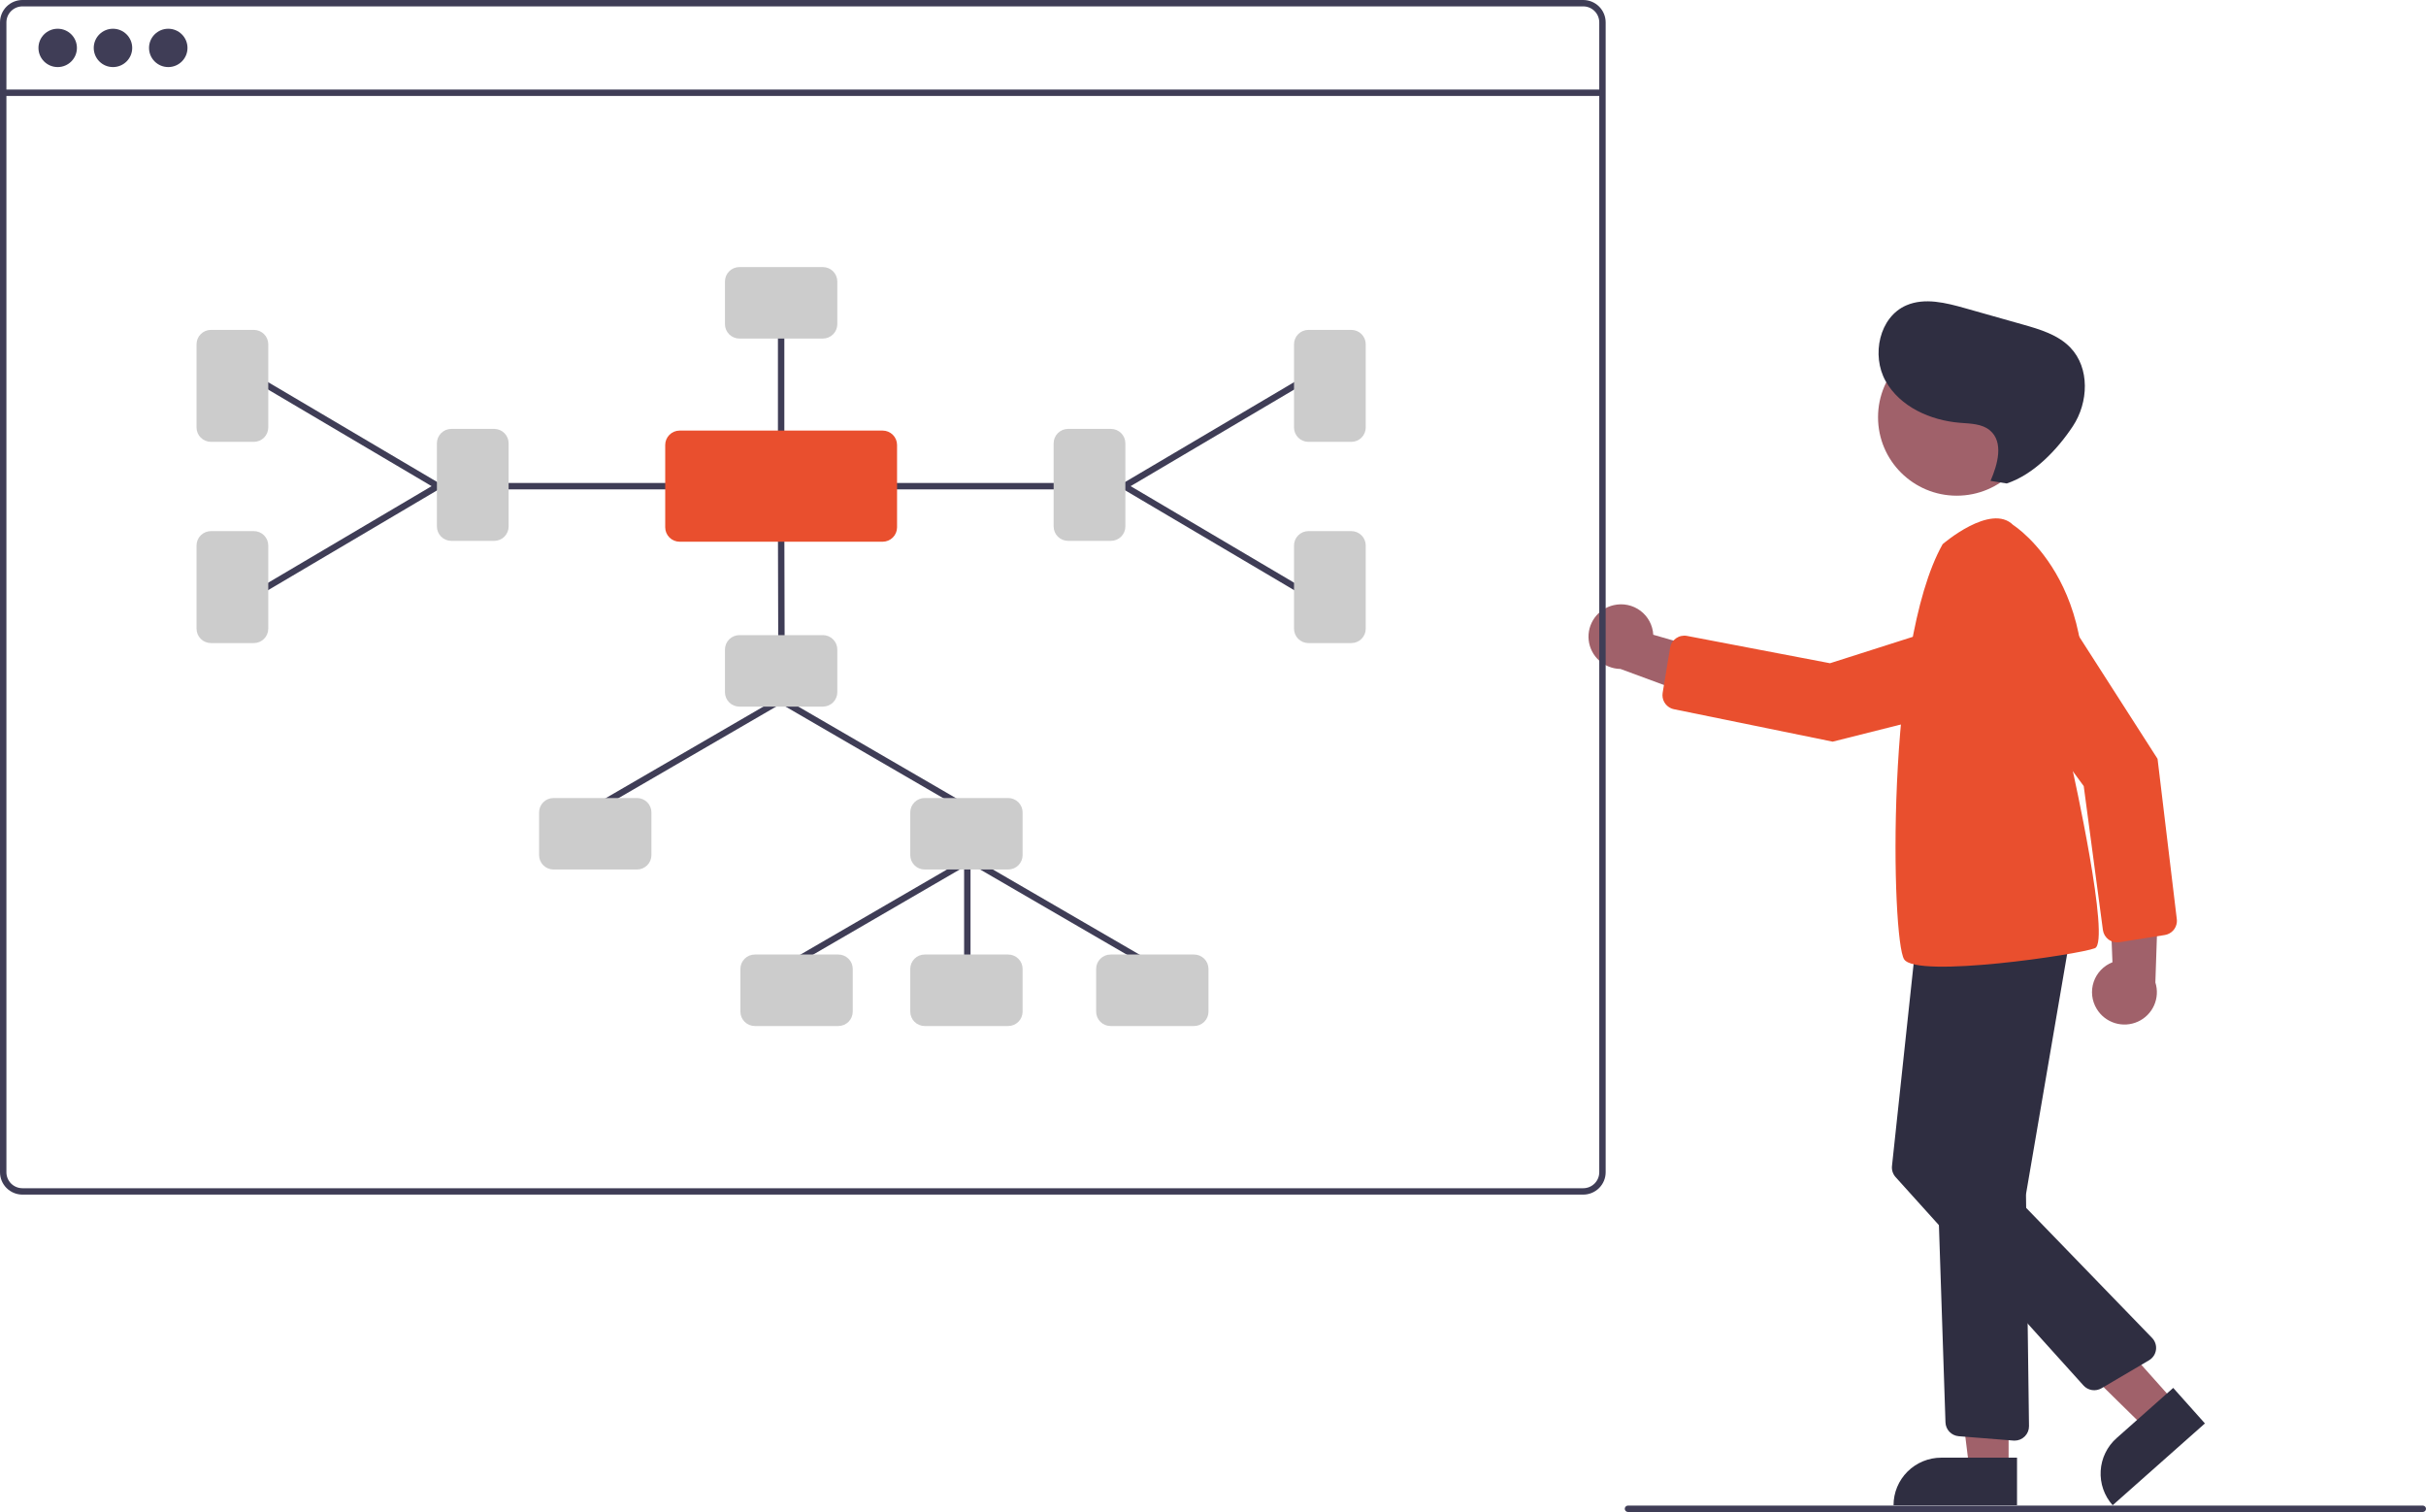 <svg width="300" height="187" viewBox="0 0 300 187" fill="none" xmlns="http://www.w3.org/2000/svg">
<g clip-path="url(#clip0_1789_16898)">
<path d="M259.286 124.758C258.981 124.263 258.789 123.707 258.723 123.131C258.657 122.554 258.719 121.969 258.904 121.419C259.089 120.868 259.393 120.365 259.794 119.944C260.196 119.523 260.685 119.195 261.227 118.983L260.664 104.881L266.964 108.672L266.533 121.483C266.83 122.414 266.774 123.422 266.375 124.315C265.976 125.208 265.263 125.925 264.369 126.328C263.476 126.732 262.465 126.795 261.528 126.506C260.591 126.216 259.793 125.594 259.286 124.758Z" fill="#A0616A"/>
<path d="M267.695 115.616L262.094 116.508C261.858 116.545 261.618 116.535 261.387 116.478C261.156 116.422 260.938 116.32 260.747 116.178C260.556 116.036 260.396 115.858 260.275 115.653C260.154 115.448 260.076 115.222 260.045 114.987L257.675 97.202L245.966 81.233C245.532 80.642 245.225 79.968 245.062 79.254C244.9 78.539 244.886 77.799 245.022 77.079C245.158 76.36 245.44 75.675 245.851 75.068C246.262 74.461 246.794 73.944 247.413 73.55L247.413 73.55C248.616 72.784 250.074 72.526 251.468 72.832C252.862 73.138 254.077 73.983 254.845 75.181L266.804 93.83L269.184 113.65C269.2 113.776 269.201 113.904 269.19 114.031C269.153 114.423 268.986 114.792 268.715 115.079C268.444 115.366 268.085 115.555 267.695 115.616Z" fill="#E94F2E"/>
<path d="M248.385 181.626H243.526L241.215 162.949L248.386 162.95L248.385 181.626Z" fill="#A0616A"/>
<path d="M240.055 180.242H249.426V186.122H234.155C234.155 184.562 234.777 183.067 235.883 181.964C236.99 180.862 238.491 180.242 240.055 180.242Z" fill="#2F2E41"/>
<path d="M268.885 173.338L265.254 176.556L251.722 163.259L256.429 159.384L268.885 173.338Z" fill="#A0616A"/>
<path d="M261.739 177.822L268.74 171.615L272.661 176.008L261.252 186.123C260.737 185.546 260.341 184.873 260.087 184.144C259.832 183.415 259.725 182.642 259.77 181.872C259.815 181.101 260.012 180.346 260.35 179.652C260.688 178.957 261.16 178.335 261.739 177.822Z" fill="#2F2E41"/>
<path d="M199.557 74.827C200.125 74.695 200.714 74.689 201.284 74.809C201.854 74.929 202.391 75.172 202.857 75.521C203.322 75.87 203.706 76.316 203.98 76.829C204.253 77.341 204.411 77.907 204.442 78.487L218.046 82.409L212.447 87.169L200.386 82.715C199.405 82.701 198.463 82.33 197.739 81.67C197.015 81.011 196.558 80.11 196.456 79.138C196.354 78.166 196.613 77.19 197.185 76.395C197.756 75.601 198.6 75.043 199.557 74.827V74.827Z" fill="#A0616A"/>
<path d="M241.973 61.293C247.349 61.293 251.707 56.95 251.707 51.592C251.707 46.235 247.349 41.892 241.973 41.892C236.597 41.892 232.239 46.235 232.239 51.592C232.239 56.95 236.597 61.293 241.973 61.293Z" fill="#A0616A"/>
<path d="M248.981 178.128L242.219 177.589C241.782 177.554 241.373 177.361 241.07 177.045C240.768 176.729 240.593 176.313 240.578 175.876L238.691 119.068C238.675 118.629 238.824 118.2 239.108 117.864C239.391 117.528 239.79 117.309 240.227 117.249L253.71 115.375C253.987 115.336 254.27 115.363 254.536 115.454C254.801 115.545 255.041 115.697 255.236 115.897C255.431 116.098 255.577 116.342 255.66 116.609C255.743 116.875 255.761 117.158 255.714 117.434L250.555 147.549C250.54 147.632 250.534 147.715 250.535 147.799L250.907 176.333C250.91 176.569 250.866 176.802 250.778 177.021C250.689 177.239 250.558 177.438 250.392 177.605C250.226 177.773 250.029 177.906 249.811 177.997C249.593 178.087 249.359 178.134 249.122 178.134C249.075 178.134 249.028 178.132 248.981 178.128Z" fill="#2F2E41"/>
<path d="M257.643 171.315L234.41 145.549C234.243 145.364 234.117 145.145 234.04 144.908C233.963 144.671 233.937 144.421 233.964 144.173L236.898 116.761C236.946 116.304 237.17 115.884 237.523 115.588C237.876 115.292 238.33 115.145 238.79 115.176L253.048 116.123C253.32 116.141 253.585 116.222 253.822 116.358C254.058 116.494 254.26 116.683 254.412 116.909C254.564 117.135 254.661 117.393 254.697 117.663C254.733 117.933 254.706 118.208 254.619 118.466L246.076 143.651C245.994 143.891 245.98 144.149 246.036 144.397C246.091 144.644 246.215 144.871 246.392 145.053L266.126 165.435C266.313 165.628 266.453 165.861 266.537 166.116C266.621 166.371 266.646 166.642 266.609 166.907C266.573 167.173 266.477 167.428 266.328 167.652C266.179 167.875 265.981 168.062 265.75 168.199L259.876 171.657C259.521 171.866 259.105 171.945 258.698 171.883C258.291 171.82 257.918 171.62 257.643 171.315L257.643 171.315Z" fill="#2F2E41"/>
<path d="M240.229 67.285C240.229 67.285 246.174 62.15 248.948 64.915C248.948 64.915 261.828 73.012 256.28 95.129C256.28 95.129 261.036 116.457 259.054 117.247C257.072 118.037 237.058 120.999 235.473 118.629C233.888 116.259 233.095 79.924 240.229 67.285Z" fill="#E94F2E"/>
<path d="M205.605 85.666L206.525 80.089C206.564 79.855 206.649 79.63 206.776 79.43C206.903 79.229 207.069 79.055 207.265 78.92C207.46 78.784 207.681 78.688 207.914 78.639C208.146 78.59 208.387 78.587 208.621 78.632L226.302 82.009L245.204 75.981C245.904 75.758 246.643 75.68 247.374 75.753C248.105 75.825 248.814 76.046 249.457 76.401C250.099 76.757 250.662 77.24 251.11 77.82C251.558 78.401 251.882 79.067 252.062 79.777L252.062 79.777C252.411 81.156 252.196 82.617 251.465 83.838C250.733 85.059 249.545 85.941 248.161 86.289L226.628 91.706L207.007 87.696C206.881 87.67 206.759 87.632 206.642 87.581C206.28 87.422 205.982 87.147 205.794 86.801C205.606 86.454 205.54 86.055 205.605 85.666Z" fill="#E94F2E"/>
<path d="M246.15 59.461C247.04 57.41 247.793 54.677 246.086 53.227C245.097 52.385 243.671 52.384 242.375 52.279C238.722 51.984 234.961 50.309 233.176 47.12C231.39 43.93 232.387 39.187 235.756 37.748C238.026 36.778 240.63 37.439 243.006 38.11L250.142 40.127C252.263 40.726 254.489 41.387 256.015 42.971C258.45 45.498 258.268 49.769 256.334 52.694C254.401 55.62 251.489 58.67 248.155 59.781L246.15 59.461Z" fill="#2F2E41"/>
<path d="M299.604 186.957H201.316C201.211 186.957 201.11 186.915 201.036 186.841C200.961 186.767 200.919 186.667 200.919 186.562C200.919 186.457 200.961 186.357 201.036 186.283C201.11 186.209 201.211 186.167 201.316 186.167H299.604C299.709 186.167 299.81 186.209 299.884 186.283C299.958 186.357 300 186.457 300 186.562C300 186.667 299.958 186.767 299.884 186.841C299.81 186.915 299.709 186.957 299.604 186.957Z" fill="#3F3D56"/>
<path d="M195.783 0H2.774C2.039 0.001 1.334 0.292 0.813 0.811C0.293 1.329 0.001 2.032 0 2.765V144.949C0.001 145.682 0.293 146.385 0.813 146.903C1.334 147.421 2.039 147.713 2.774 147.714H195.783C196.519 147.713 197.224 147.421 197.744 146.903C198.264 146.385 198.556 145.682 198.557 144.949V2.765C198.556 2.032 198.264 1.329 197.744 0.811C197.224 0.292 196.519 0.001 195.783 0ZM197.765 144.949C197.764 145.473 197.556 145.975 197.184 146.345C196.812 146.715 196.309 146.924 195.783 146.924H2.774C2.249 146.924 1.745 146.715 1.373 146.345C1.002 145.975 0.793 145.473 0.793 144.949V2.765C0.793 2.241 1.002 1.739 1.373 1.369C1.745 0.998 2.249 0.79 2.774 0.79H195.783C196.309 0.79 196.812 0.998 197.184 1.369C197.556 1.739 197.764 2.241 197.765 2.765V144.949Z" fill="#3F3D56"/>
<path d="M198.161 11.074H0.396V11.864H198.161V11.074Z" fill="#3F3D56"/>
<path d="M7.134 8.294C8.447 8.294 9.512 7.233 9.512 5.924C9.512 4.616 8.447 3.555 7.134 3.555C5.821 3.555 4.756 4.616 4.756 5.924C4.756 7.233 5.821 8.294 7.134 8.294Z" fill="#3F3D56"/>
<path d="M13.97 8.294C15.284 8.294 16.348 7.233 16.348 5.924C16.348 4.616 15.284 3.555 13.97 3.555C12.657 3.555 11.592 4.616 11.592 5.924C11.592 7.233 12.657 8.294 13.97 8.294Z" fill="#3F3D56"/>
<path d="M20.807 8.294C22.12 8.294 23.185 7.233 23.185 5.924C23.185 4.616 22.12 3.555 20.807 3.555C19.494 3.555 18.429 4.616 18.429 5.924C18.429 7.233 19.494 8.294 20.807 8.294Z" fill="#3F3D56"/>
<path d="M119.619 122.952C119.514 122.952 119.413 122.91 119.339 122.836C119.264 122.762 119.223 122.662 119.223 122.557V106.364C119.223 106.259 119.264 106.159 119.339 106.084C119.413 106.01 119.514 105.969 119.619 105.969C119.724 105.969 119.825 106.01 119.899 106.084C119.974 106.159 120.015 106.259 120.015 106.364V122.557C120.015 122.662 119.974 122.762 119.899 122.836C119.825 122.91 119.724 122.952 119.619 122.952Z" fill="#3F3D56"/>
<path d="M119.076 100.044C119.006 100.044 118.937 100.026 118.877 99.99L96.359 86.916C96.269 86.863 96.203 86.776 96.176 86.675C96.15 86.574 96.164 86.466 96.217 86.376C96.27 86.285 96.357 86.22 96.458 86.193C96.56 86.166 96.668 86.18 96.758 86.233L119.276 99.308C119.351 99.351 119.41 99.419 119.443 99.499C119.476 99.579 119.481 99.668 119.459 99.752C119.436 99.836 119.386 99.91 119.317 99.963C119.248 100.015 119.163 100.044 119.076 100.044Z" fill="#3F3D56"/>
<path d="M74.042 100.044C73.955 100.045 73.871 100.016 73.801 99.963C73.732 99.91 73.682 99.836 73.659 99.753C73.637 99.669 73.642 99.58 73.675 99.499C73.708 99.419 73.767 99.352 73.843 99.308L96.359 86.234C96.45 86.181 96.558 86.167 96.659 86.194C96.761 86.221 96.847 86.287 96.9 86.377C96.953 86.467 96.968 86.575 96.941 86.676C96.915 86.777 96.849 86.863 96.758 86.916L74.241 99.991C74.181 100.026 74.112 100.044 74.042 100.044Z" fill="#3F3D56"/>
<path d="M142.459 119.792C142.389 119.792 142.32 119.774 142.26 119.738L119.742 106.664C119.652 106.611 119.586 106.524 119.559 106.423C119.532 106.322 119.547 106.214 119.6 106.124C119.653 106.034 119.74 105.968 119.841 105.941C119.943 105.914 120.051 105.929 120.141 105.981L142.659 119.056C142.734 119.099 142.793 119.167 142.826 119.247C142.859 119.327 142.864 119.416 142.842 119.5C142.819 119.584 142.769 119.658 142.7 119.711C142.631 119.764 142.546 119.792 142.459 119.792V119.792Z" fill="#3F3D56"/>
<path d="M97.425 119.792C97.338 119.793 97.254 119.764 97.184 119.711C97.115 119.658 97.065 119.584 97.042 119.501C97.02 119.417 97.025 119.328 97.058 119.247C97.091 119.167 97.15 119.1 97.225 119.056L119.743 105.982C119.833 105.929 119.941 105.915 120.043 105.942C120.144 105.969 120.23 106.035 120.283 106.125C120.336 106.215 120.351 106.323 120.324 106.424C120.298 106.525 120.232 106.611 120.142 106.664L97.624 119.739C97.564 119.774 97.495 119.792 97.425 119.792Z" fill="#3F3D56"/>
<path d="M96.632 79.901C96.527 79.901 96.427 79.86 96.352 79.786C96.278 79.712 96.236 79.612 96.236 79.507L96.199 65.136C96.199 65.084 96.209 65.033 96.229 64.985C96.249 64.937 96.278 64.893 96.315 64.857C96.351 64.82 96.395 64.791 96.443 64.771C96.491 64.751 96.543 64.74 96.595 64.74H96.596C96.701 64.74 96.801 64.782 96.876 64.856C96.95 64.929 96.992 65.03 96.992 65.134L97.029 79.506C97.029 79.557 97.019 79.609 96.999 79.657C96.979 79.705 96.95 79.748 96.913 79.785C96.877 79.822 96.833 79.851 96.785 79.871C96.737 79.891 96.685 79.901 96.633 79.901L96.632 79.901Z" fill="#3F3D56"/>
<path d="M101.758 87.373H91.433C90.96 87.372 90.507 87.185 90.173 86.852C89.838 86.519 89.65 86.067 89.65 85.596V80.311C89.65 79.839 89.838 79.388 90.173 79.054C90.507 78.721 90.96 78.534 91.433 78.533H101.758C102.231 78.534 102.684 78.721 103.019 79.054C103.353 79.388 103.541 79.839 103.542 80.311V85.596C103.541 86.067 103.353 86.519 103.019 86.852C102.684 87.185 102.231 87.372 101.758 87.373Z" fill="#CCCCCC"/>
<path d="M84.669 60.508H62.7C62.595 60.508 62.494 60.466 62.419 60.392C62.345 60.318 62.303 60.218 62.303 60.113C62.303 60.008 62.345 59.907 62.419 59.834C62.494 59.759 62.595 59.718 62.7 59.718H84.669C84.774 59.718 84.875 59.759 84.95 59.834C85.024 59.907 85.066 60.008 85.066 60.113C85.066 60.218 85.024 60.318 84.95 60.392C84.875 60.466 84.774 60.508 84.669 60.508Z" fill="#3F3D56"/>
<path d="M96.596 54.867C96.491 54.867 96.39 54.825 96.315 54.751C96.241 54.677 96.199 54.577 96.199 54.472V40.801C96.199 40.697 96.241 40.596 96.315 40.522C96.39 40.448 96.491 40.406 96.596 40.406C96.701 40.406 96.802 40.448 96.876 40.522C96.95 40.596 96.992 40.697 96.992 40.801V54.472C96.992 54.577 96.95 54.677 96.876 54.751C96.802 54.825 96.701 54.867 96.596 54.867Z" fill="#3F3D56"/>
<path d="M54.152 60.508C54.081 60.508 54.011 60.489 53.95 60.453L32.622 47.855C32.532 47.802 32.467 47.715 32.441 47.614C32.415 47.512 32.431 47.405 32.484 47.315C32.538 47.225 32.625 47.16 32.727 47.133C32.828 47.108 32.936 47.123 33.026 47.176L54.355 59.773C54.429 59.818 54.487 59.885 54.52 59.965C54.553 60.045 54.558 60.134 54.535 60.218C54.512 60.301 54.462 60.375 54.393 60.427C54.324 60.48 54.239 60.508 54.152 60.508Z" fill="#3F3D56"/>
<path d="M32.825 73.105C32.738 73.105 32.654 73.077 32.584 73.025C32.515 72.972 32.465 72.898 32.442 72.815C32.419 72.731 32.425 72.643 32.457 72.562C32.49 72.482 32.548 72.415 32.623 72.371L53.95 59.773C54.041 59.72 54.149 59.704 54.251 59.73C54.353 59.756 54.44 59.821 54.494 59.911C54.547 60.002 54.563 60.109 54.537 60.211C54.511 60.312 54.445 60.399 54.355 60.453L33.027 73.05C32.966 73.086 32.896 73.105 32.825 73.105Z" fill="#3F3D56"/>
<path d="M61.114 66.878H55.811C55.338 66.878 54.885 66.69 54.551 66.357C54.216 66.024 54.028 65.572 54.028 65.101V54.812C54.028 54.34 54.216 53.889 54.551 53.555C54.885 53.222 55.338 53.035 55.811 53.034H61.114C61.587 53.035 62.041 53.222 62.375 53.555C62.709 53.889 62.898 54.34 62.898 54.812V65.101C62.898 65.572 62.709 66.024 62.375 66.357C62.041 66.69 61.587 66.878 61.114 66.878Z" fill="#CCCCCC"/>
<path d="M101.758 41.863H91.433C90.96 41.863 90.507 41.675 90.173 41.342C89.838 41.009 89.65 40.557 89.65 40.086V34.801C89.65 34.33 89.838 33.878 90.173 33.545C90.507 33.211 90.96 33.024 91.433 33.023H101.758C102.231 33.024 102.684 33.211 103.019 33.545C103.353 33.878 103.541 34.33 103.542 34.801V40.086C103.541 40.557 103.353 41.009 103.019 41.342C102.684 41.675 102.231 41.863 101.758 41.863Z" fill="#CCCCCC"/>
<path d="M31.39 54.635H26.087C25.614 54.634 25.161 54.447 24.826 54.114C24.492 53.781 24.304 53.329 24.304 52.858V42.568C24.304 42.097 24.492 41.645 24.826 41.312C25.161 40.979 25.614 40.791 26.087 40.791H31.39C31.863 40.791 32.317 40.979 32.651 41.312C32.985 41.645 33.173 42.097 33.174 42.568V52.858C33.173 53.329 32.985 53.781 32.651 54.114C32.317 54.447 31.863 54.634 31.39 54.635Z" fill="#CCCCCC"/>
<path d="M31.39 79.517H26.087C25.614 79.516 25.161 79.329 24.826 78.996C24.492 78.662 24.304 78.211 24.304 77.74V67.45C24.304 66.979 24.492 66.527 24.826 66.194C25.161 65.861 25.614 65.673 26.087 65.673H31.39C31.863 65.673 32.317 65.861 32.651 66.194C32.985 66.527 33.173 66.979 33.174 67.45V77.74C33.173 78.211 32.985 78.662 32.651 78.996C32.317 79.329 31.863 79.516 31.39 79.517Z" fill="#CCCCCC"/>
<path d="M130.492 60.508H108.522C108.417 60.508 108.316 60.466 108.242 60.392C108.167 60.318 108.126 60.218 108.126 60.113C108.126 60.008 108.167 59.907 108.242 59.834C108.316 59.759 108.417 59.718 108.522 59.718H130.492C130.597 59.718 130.698 59.759 130.772 59.834C130.846 59.907 130.888 60.008 130.888 60.113C130.888 60.218 130.846 60.318 130.772 60.392C130.698 60.466 130.597 60.508 130.492 60.508Z" fill="#3F3D56"/>
<path d="M139.039 60.508C138.952 60.508 138.868 60.479 138.799 60.427C138.73 60.374 138.68 60.301 138.657 60.217C138.634 60.134 138.639 60.045 138.671 59.965C138.704 59.884 138.762 59.817 138.837 59.773L160.165 47.175C160.21 47.149 160.259 47.132 160.311 47.124C160.362 47.117 160.415 47.12 160.465 47.132C160.516 47.145 160.563 47.168 160.605 47.199C160.646 47.23 160.681 47.269 160.708 47.314C160.734 47.358 160.752 47.408 160.759 47.459C160.767 47.511 160.764 47.563 160.751 47.613C160.738 47.663 160.715 47.711 160.684 47.752C160.653 47.794 160.614 47.828 160.569 47.855L139.241 60.452C139.18 60.489 139.11 60.508 139.039 60.508Z" fill="#3F3D56"/>
<path d="M160.366 73.105C160.295 73.105 160.226 73.086 160.165 73.05L138.837 60.453C138.746 60.399 138.681 60.312 138.655 60.211C138.629 60.109 138.644 60.002 138.698 59.911C138.751 59.821 138.839 59.756 138.941 59.73C139.042 59.704 139.15 59.719 139.241 59.773L160.569 72.371C160.644 72.415 160.702 72.482 160.734 72.562C160.767 72.643 160.772 72.731 160.749 72.815C160.726 72.898 160.676 72.972 160.607 73.025C160.538 73.077 160.453 73.105 160.366 73.105V73.105Z" fill="#3F3D56"/>
<path d="M137.38 66.878H132.077C131.604 66.878 131.151 66.69 130.816 66.357C130.482 66.024 130.294 65.572 130.293 65.101V54.812C130.294 54.34 130.482 53.889 130.816 53.555C131.151 53.222 131.604 53.035 132.077 53.034H137.38C137.853 53.035 138.306 53.222 138.641 53.555C138.975 53.889 139.163 54.34 139.164 54.812V65.101C139.163 65.572 138.975 66.024 138.641 66.357C138.306 66.69 137.853 66.878 137.38 66.878Z" fill="#CCCCCC"/>
<path d="M167.104 54.635H161.801C161.328 54.634 160.875 54.447 160.541 54.114C160.206 53.781 160.018 53.329 160.018 52.858V42.568C160.018 42.097 160.206 41.645 160.541 41.312C160.875 40.979 161.328 40.791 161.801 40.791H167.104C167.577 40.791 168.031 40.979 168.365 41.312C168.699 41.645 168.887 42.097 168.888 42.568V52.858C168.887 53.329 168.699 53.781 168.365 54.114C168.031 54.447 167.577 54.634 167.104 54.635Z" fill="#CCCCCC"/>
<path d="M167.104 79.517H161.801C161.328 79.516 160.875 79.329 160.541 78.996C160.206 78.662 160.018 78.211 160.018 77.74V67.45C160.018 66.979 160.206 66.527 160.541 66.194C160.875 65.861 161.328 65.673 161.801 65.673H167.104C167.577 65.673 168.031 65.861 168.365 66.194C168.699 66.527 168.887 66.979 168.888 67.45V77.74C168.887 78.211 168.699 78.662 168.365 78.996C168.031 79.329 167.577 79.516 167.104 79.517Z" fill="#CCCCCC"/>
<path d="M78.772 107.515H68.447C67.974 107.515 67.52 107.328 67.186 106.994C66.852 106.661 66.664 106.209 66.663 105.738V100.453C66.664 99.982 66.852 99.53 67.186 99.197C67.52 98.864 67.974 98.676 68.447 98.676H78.772C79.244 98.676 79.698 98.864 80.032 99.197C80.366 99.53 80.554 99.982 80.555 100.453V105.738C80.554 106.209 80.366 106.661 80.032 106.994C79.698 107.328 79.244 107.515 78.772 107.515Z" fill="#CCCCCC"/>
<path d="M124.672 107.515H114.347C113.874 107.515 113.42 107.327 113.086 106.994C112.752 106.661 112.564 106.209 112.563 105.738V100.453C112.564 99.982 112.752 99.53 113.086 99.197C113.42 98.864 113.874 98.676 114.347 98.676H124.672C125.144 98.676 125.598 98.864 125.932 99.197C126.266 99.53 126.454 99.982 126.455 100.453V105.738C126.454 106.209 126.266 106.661 125.932 106.994C125.598 107.327 125.144 107.515 124.672 107.515Z" fill="#CCCCCC"/>
<path d="M103.667 126.868H93.342C92.869 126.867 92.415 126.68 92.081 126.347C91.747 126.014 91.559 125.562 91.558 125.091V119.806C91.559 119.334 91.747 118.883 92.081 118.549C92.415 118.216 92.869 118.029 93.342 118.028H103.667C104.139 118.029 104.593 118.216 104.927 118.549C105.261 118.883 105.449 119.334 105.45 119.806V125.091C105.449 125.562 105.261 126.014 104.927 126.347C104.593 126.68 104.139 126.867 103.667 126.868Z" fill="#CCCCCC"/>
<path d="M147.658 126.868H137.333C136.86 126.867 136.407 126.68 136.073 126.347C135.738 126.014 135.55 125.562 135.55 125.091V119.806C135.55 119.334 135.738 118.883 136.073 118.549C136.407 118.216 136.86 118.029 137.333 118.028H147.658C148.131 118.029 148.584 118.216 148.919 118.549C149.253 118.883 149.441 119.334 149.442 119.806V125.091C149.441 125.562 149.253 126.014 148.919 126.347C148.584 126.68 148.131 126.867 147.658 126.868Z" fill="#CCCCCC"/>
<path d="M124.672 126.868H114.347C113.874 126.867 113.42 126.68 113.086 126.347C112.752 126.014 112.564 125.562 112.563 125.091V119.806C112.564 119.334 112.752 118.883 113.086 118.549C113.42 118.216 113.874 118.029 114.347 118.028H124.672C125.144 118.029 125.598 118.216 125.932 118.549C126.266 118.883 126.454 119.334 126.455 119.806V125.091C126.454 125.562 126.266 126.014 125.932 126.347C125.598 126.68 125.144 126.867 124.672 126.868Z" fill="#CCCCCC"/>
<path d="M109.147 66.984H84.044C83.572 66.983 83.118 66.796 82.784 66.462C82.45 66.129 82.261 65.677 82.261 65.206V55.02C82.261 54.548 82.45 54.096 82.784 53.763C83.118 53.43 83.572 53.243 84.044 53.242H109.147C109.62 53.243 110.073 53.43 110.407 53.763C110.742 54.096 110.93 54.548 110.93 55.02V65.206C110.93 65.677 110.742 66.129 110.407 66.462C110.073 66.796 109.62 66.983 109.147 66.984Z" fill="#E94F2E"/>
</g>
<defs>
<clipPath id="clip0_1789_16898">
<rect width="300" height="186.957" fill="white"/>
</clipPath>
</defs>
</svg>
